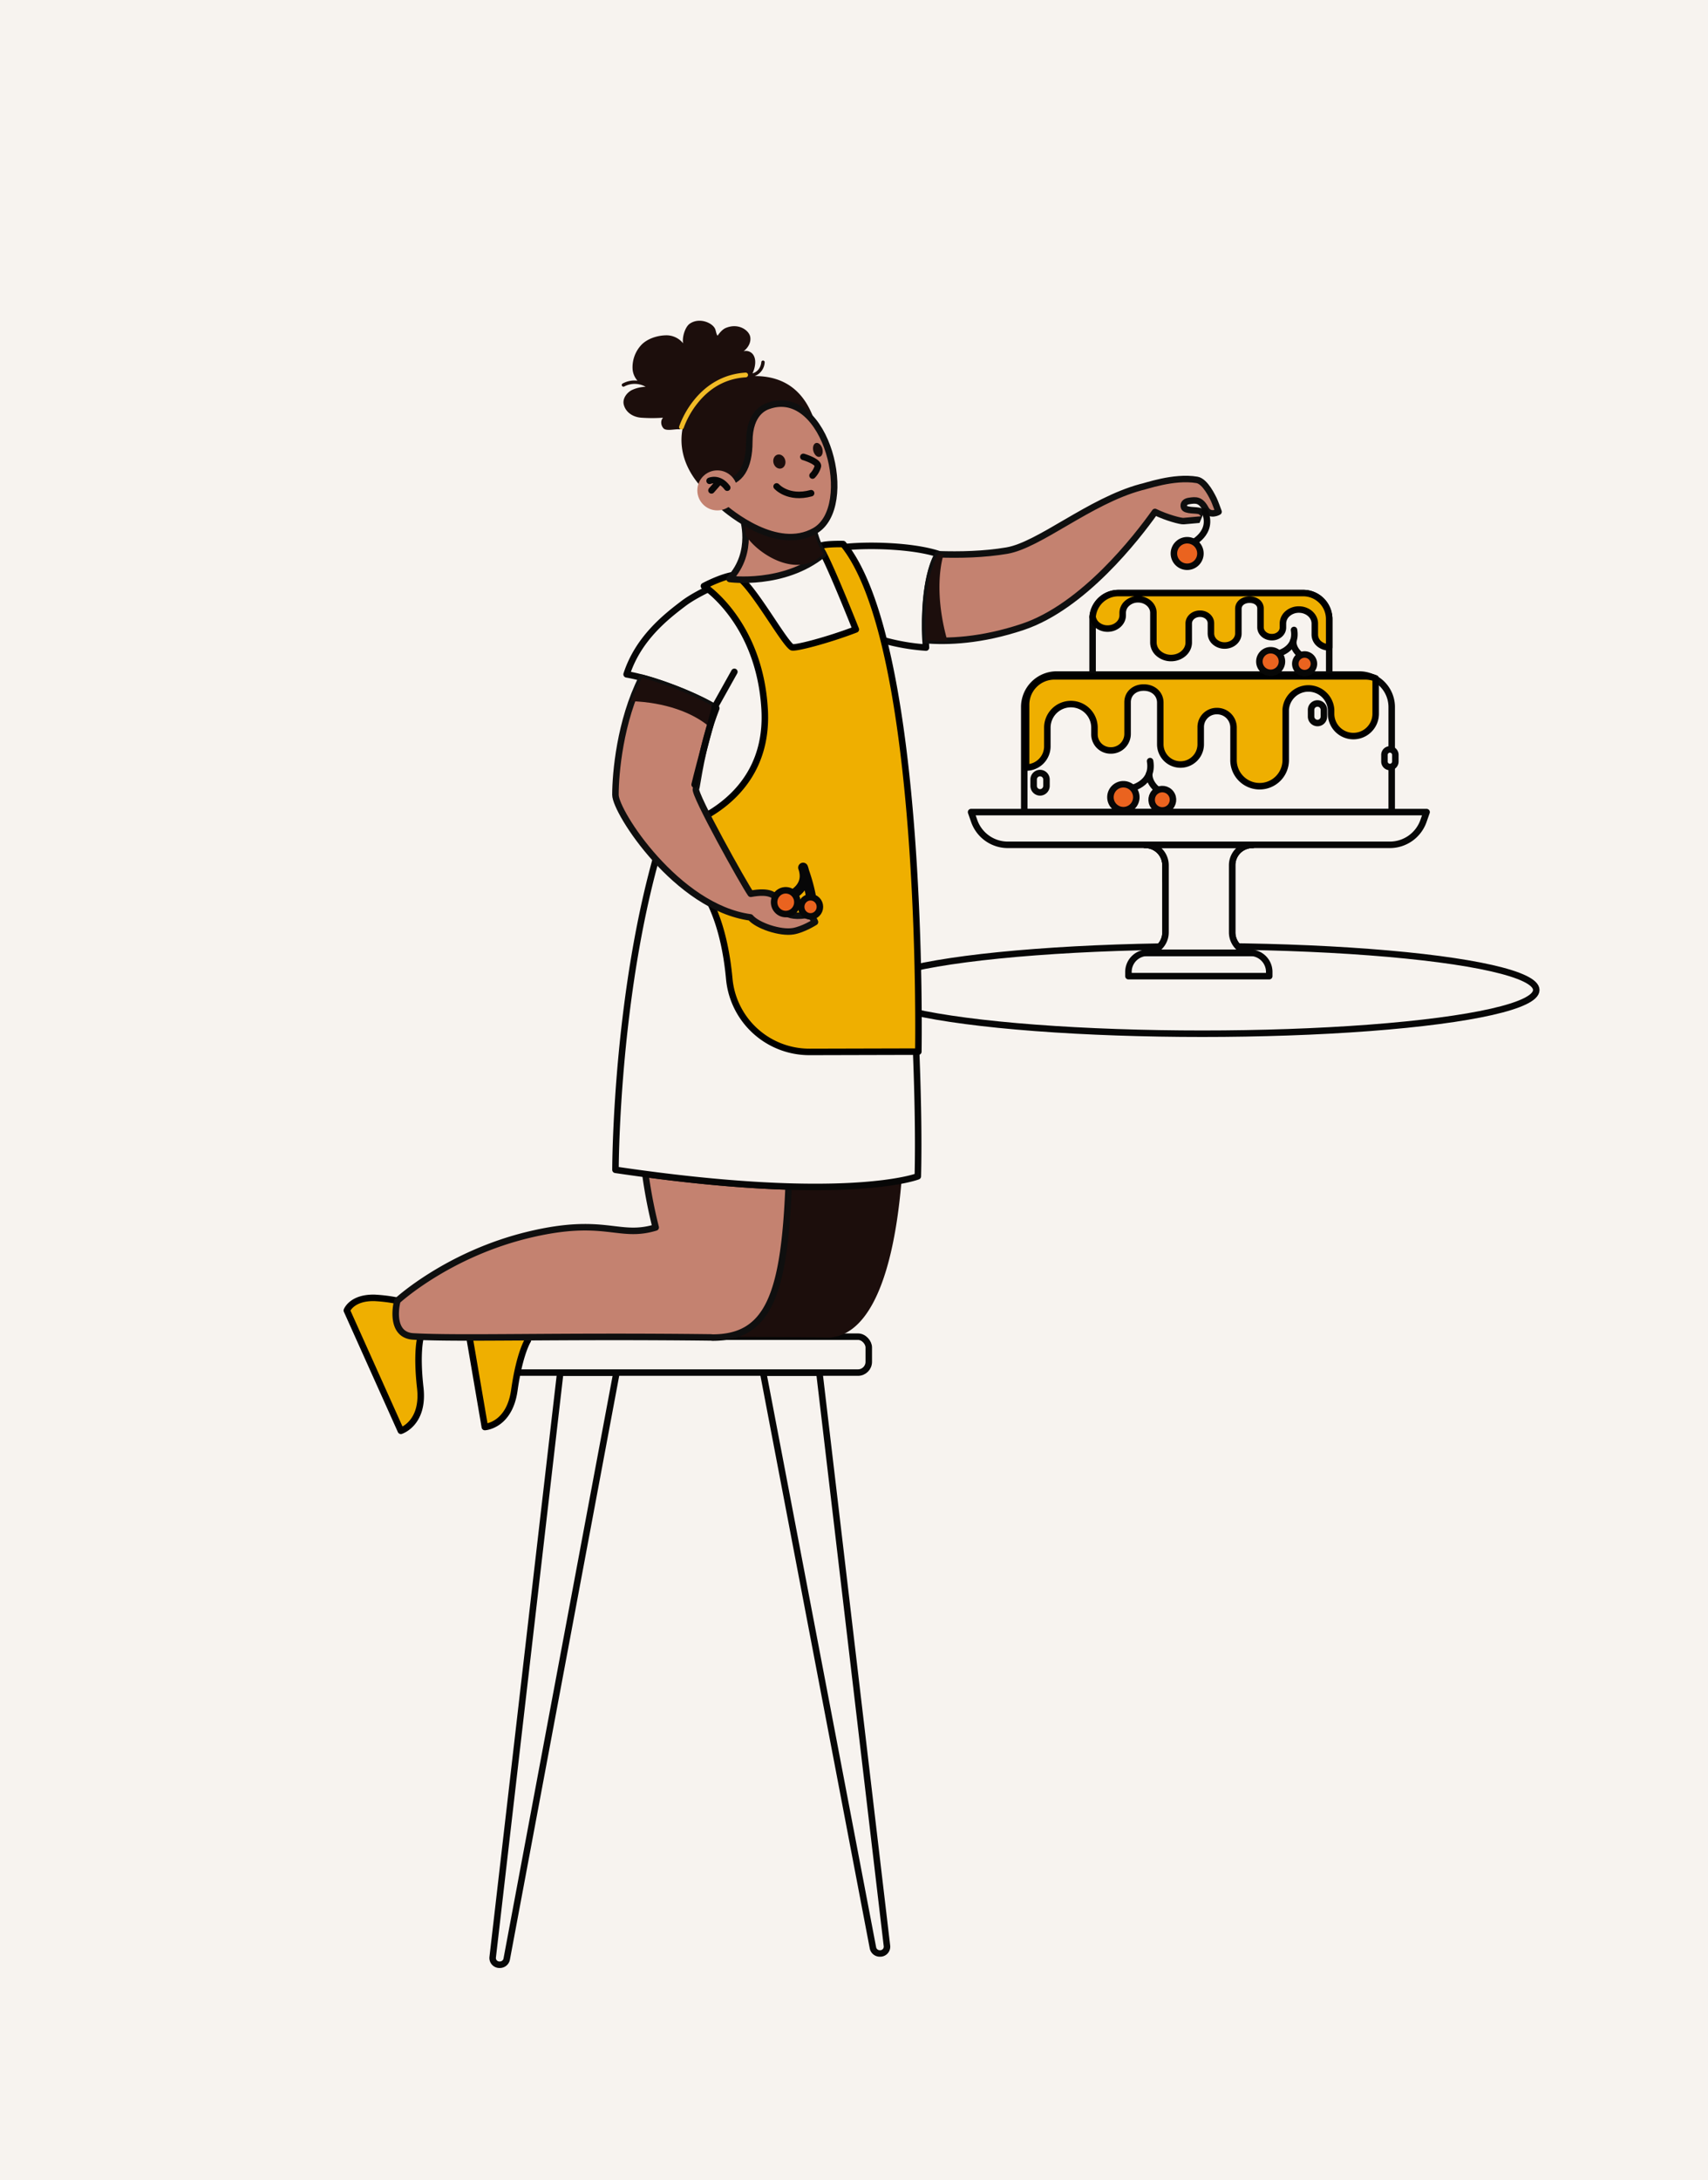 <svg xmlns="http://www.w3.org/2000/svg" viewBox="0 0 1051.1 1340.81"><defs><style>.cls-1,.cls-2{fill:#f7f3ef;}.cls-2,.cls-6,.cls-7{stroke:#070707;}.cls-2,.cls-3,.cls-5,.cls-6,.cls-7{stroke-linecap:round;stroke-linejoin:round;stroke-width:4px;}.cls-3{fill:#efaf00;stroke:#000;}.cls-4{fill:#1c0e0c;}.cls-5,.cls-9{fill:#c48270;}.cls-5{stroke:#0f0f0f;}.cls-6{fill:#ea631f;}.cls-7{fill:none;}.cls-8{fill:#f1bb26;}</style></defs><g id="Layer_2" data-name="Layer 2"><rect class="cls-1" x="-21.39" y="-46.66" width="7197.02" height="2279.9"/></g><g id="Chars"><ellipse class="cls-2" cx="739.91" cy="608.89" rx="205.51" ry="26.89"/><g id="GIRL"><g id="CHAIR"><path class="cls-2" d="M344.78,844.19l-41.6,359.74a4.16,4.16,0,0,0,4.33,4.46h0a4.29,4.29,0,0,0,4.28-3.27L379.4,844.19Z"/><path class="cls-2" d="M504.25,844.19l41.6,352.8a4.17,4.17,0,0,1-4.33,4.46h0a4.29,4.29,0,0,1-4.28-3.27l-67.61-354Z"/><rect class="cls-2" x="311.11" y="822.11" width="223.53" height="22.08" rx="6.61"/></g><g id="LEGS"><g id="RIGHT_LEG" data-name="RIGHT LEG"><path id="SHOES" class="cls-3" d="M316.35,799.66A97.33,97.33,0,0,0,303,794.39c-13.52-3.72-18.33,3.29-18.33,3.29l13.7,80s15.07-.77,18.16-22.62c3.22-22.81,8.29-30.65,8.29-30.65Z"/><path id="LEG" class="cls-4" d="M554.82,726C549,795.07,530.71,822.67,509,822.67a3.79,3.79,0,0,1-.81-.09c-139.34-1.65-203.66,3.71-205-6.21-1.11-7.88,43.08-45.14,93.33-57,46.37-11,50.18,2.86,76.78-7.23-1.77-7.28-3.33-15-4.62-23.06,5.88.32,11.43.56,16.68.72C521.74,730.85,543.51,728.18,554.82,726Z"/></g><g id="LEFT_LEG" data-name="LEFT LEG"><path id="SHOES-2" data-name="SHOES" class="cls-3" d="M244.59,800a97.71,97.71,0,0,0-14.22-1.77c-14-.23-16.92,7.77-16.92,7.77l33.24,74s14.41-4.52,11.94-26.44c-2.58-22.89.36-31.75.36-31.75Z"/><path id="LEG-2" data-name="LEG" class="cls-5" d="M485.3,729.76c-2.73,66.32-12.45,92.91-46.76,92.91a4,4,0,0,1-.82-.09c-94.06-1.12-153.93,1-183.34-.61-14.15-.76-10.81-18.85-9.79-22,0,0,31.18-28.79,81.41-40.69,46.37-11,54.61,2.62,77.51-4.34a296.4,296.4,0,0,1-6.36-32.92C433.16,726.86,462.18,729.06,485.3,729.76Z"/></g></g><path id="DRESS" class="cls-2" d="M420.56,371.22c-10.35,7.86-27.77,21.31-34.94,43.52,18.44,3.23,44.73,14.09,55,20.86,0,0-4.61,13.63-9.1,21.69-52.76,94.56-52.76,262.19-52.76,262.19,142.55,21.1,186.07,4,186.07,4,2.12-86.64-11.27-247.37-21.39-329.77a128.82,128.82,0,0,0,26.41,4.58c-2.69-43.77,7.6-57.58,7.6-57.58-16.71-5.32-43.25-5.64-56.38-4.33-8.19.36-16.88,1.39-16.88,1.39C499.55,338.35,440.27,356.24,420.56,371.22Z"/><path id="APRON" class="cls-3" d="M518.88,334.62c50.66,62.11,46.26,312.18,46.26,312.18l-66.86.17a49.5,49.5,0,0,1-49.48-44.84c-6.49-70.69-42.54-76.07-42.54-76.07l5.54-15.27s62.14-13,58.76-74.34c-3-54-37.37-76-37.37-76s10-5.38,17.85-6.71,30.37,40.47,36.25,44.32c1.52,1,21.61-4.13,39.38-10.93,0,0-18.49-46.59-22-49.77S518.88,334.62,518.88,334.62Z"/><g id="HANDS"><g id="RIGHT_HAND" data-name="RIGHT HAND"><path id="HAND" class="cls-5" d="M736.6,295.15c5.18.88,9.66,10.71,10.3,11.92s3,7.69,3,7.69-5.26,3.13-7.93-1.75c-3.15-5.78-5.92-5.57-10.33-4.88-1.83.29-3.77,1.41-3,3.83s7.89,1.53,9.8,2.45c2.92,1.41,3.14,4.91,3.14,4.91s-11.1,1-13.23,1.18c-1.64.15-10.34-2.09-17.58-5.63-11.29,15.88-44.13,58.21-81.32,70.67-25.8,8.65-46.59,9.28-59.91,8.16-1.6-37.22,6.49-51,7.69-52.81,13.48.46,28.36.12,42.35-2.24,20-3.37,51-30.45,82.47-39C704.71,299.24,722.21,292.72,736.6,295.15Z"/><g id="CHERRY"><path class="cls-2" d="M732.71,334.52s14.73-6.43,8.6-20.28"/><circle class="cls-6" cx="730.58" cy="340.42" r="8.16"/></g><path id="SHADOW" class="cls-4" d="M580.71,341s-7.09,19.76,2.29,53.08a121,121,0,0,1-13.41-.38c-1.6-37.21,6.49-51,7.69-52.8Z"/></g><g id="LEFT_HAND" data-name="LEFT HAND"><path id="HAND-2" data-name="HAND" class="cls-5" d="M501.54,567.1s-7.07,4.54-13.32,5.62c-8.12,1.4-22.32-3.48-26.42-8.49-45.09-6.1-83.06-64.75-83.06-75.4,0-13,2.75-45.38,16.27-72,16.68,4.41,36.85,13.08,45.8,18.77-9.26,23.51-11.6,47.41-12.53,49.55-1.42,3.27,29.73,59,33.72,64.56,11.89-2.19,15,1,16.42,3.92s2,11.43,17.26,9.23C499.84,562.28,501.54,567.1,501.54,567.1Z"/><path id="SHADOW-2" data-name="SHADOW" class="cls-4" d="M440.6,435.6c-1.48,3.66-3,7.33-4.61,10.94-9.73-8.07-26.26-14.6-47.88-15.31,2.19-4.85,4.51-9.68,6.9-14.39C412.08,421.35,432,429.92,440.6,435.6Z"/><g id="CHERRY-2" data-name="CHERRY"><path class="cls-2" d="M500.18,554.71a1.1,1.1,0,0,1-.9.46h0a1,1,0,0,1-1-1,.92.92,0,0,1,.1-.44,76.72,76.72,0,0,0-2.61-11.6c-2,7.08-9.72,10.09-9.82,10.12a1,1,0,0,1-.37.07,1,1,0,0,1-.36-2c.42-.16,8.91-3.47,8.91-11.54a12.49,12.49,0,0,0-.27-2.57l0-.09a1,1,0,0,1-.06-.33,16.16,16.16,0,0,0-.55-1.82,1,1,0,0,1,1.95-.71,19.3,19.3,0,0,1,.7,2.4,111.32,111.32,0,0,1,3.37,11.47C500.81,553.8,500.45,554.32,500.18,554.71Z"/><ellipse class="cls-6" cx="498.8" cy="557.73" rx="5.77" ry="5.89"/><ellipse class="cls-6" cx="483.54" cy="554.87" rx="7.16" ry="7.31"/></g><line class="cls-7" x1="439.77" y1="434.96" x2="451.93" y2="413.21"/></g></g><g id="HEAD"><g id="NECK"><path class="cls-5" d="M457,318s7.56,21.29-8,38.09c0,0,33.31,4.6,57.75-15.3,0,0-9.7-13.44-7.64-37.46Z"/><path class="cls-4" d="M506.84,340.78c-2,1.53-4.11,3.13-4.95,3.63-16.37,9.6-37.62-6.06-43-15.33A40.59,40.59,0,0,0,457,318l42.12-14.67C497.32,324.77,505,338.28,506.84,340.78Z"/></g><path id="HAIR" class="cls-4" d="M444.72,311C423.2,296,417.28,278.57,420,263.92a16.49,16.49,0,0,1-2.55.1c-2.47-.1-7.54,1.2-9.16-.6s-1.93-4.78-.24-6.51a95.79,95.79,0,0,1-13.34,0c-5.11-.35-9.6-3.22-10.83-8-.91-3.5,1.56-7.18,4.85-8.95a21.33,21.33,0,0,1,8.59-2.07,13.61,13.61,0,0,0-13.15-.18,1,1,0,0,1-1-1.83,15.1,15.1,0,0,1,9.12-1.76,12,12,0,0,1-3-7.15,20.12,20.12,0,0,1,5.74-15.2c3.68-3.55,9.43-5.4,14.65-5.54a13.16,13.16,0,0,1,10.69,4.9c-.69-4,1.36-10.12,4.05-12,6-4.22,14.36-.5,15.78,3.44.46,1.3.59,2.83,1.37,3.91,1.38-1.93,3.1-4,5.19-4.82,7.79-3.17,14.21,1.55,14.93,5.51.61,3.34-1.25,6.72-4.08,8.83a5.56,5.56,0,0,1,5.61,1.77c1.69,2.11,1.79,5,1.27,7.65a17.32,17.32,0,0,1-1.41,4.24c1.85-.56,4.92-2.19,5.44-7a1,1,0,1,1,2.06.23,9.58,9.58,0,0,1-6.09,8.4c18.07,0,31.17,9,37.35,29.43C509.72,287,444.72,311,444.72,311Z"/><path id="SCRUNCHY" class="cls-8" d="M419.36,264.14a1.41,1.41,0,0,1-.45-.07,1.45,1.45,0,0,1-.94-1.82,56,56,0,0,1,8.84-15.83c8.32-10.54,19.38-16.5,32-17.25a1.45,1.45,0,0,1,.17,2.9c-11.89.71-21.91,6.11-29.81,16.07a53.74,53.74,0,0,0-8.41,15A1.46,1.46,0,0,1,419.36,264.14Z"/><path id="HEAD-2" data-name="HEAD" class="cls-5" d="M461.12,271.69c0,15.85-5.71,25.14-16.67,25.49,0,0-11-3-12.15,3.92-1,6,8.73,9,11.67,9.72,4.9,4.32,34.2,28.78,57.36,15.74,25.83-14.53,7.12-89.1-28.17-77C471.14,250.26,461.16,253.36,461.12,271.69Z"/></g><path class="cls-7" d="M439.77,436s-9.64,35.29-12.3,46.56"/></g><circle class="cls-9" cx="441.45" cy="301.61" r="12.31"/><path class="cls-7" d="M436.68,295.74s5.79-2.64,10.86,4.21"/><line class="cls-7" x1="442.11" y1="296.73" x2="437.84" y2="301.61"/><ellipse class="cls-4" cx="479.62" cy="283.86" rx="3.71" ry="4.4" transform="translate(-57.65 135.7) rotate(-15.2)"/><ellipse class="cls-4" cx="503.31" cy="276.69" rx="2.85" ry="4.4" transform="translate(-54.94 141.66) rotate(-15.2)"/><path class="cls-7" d="M494.38,281s9.55,2.83,8.93,5.82a13.33,13.33,0,0,1-3.28,5.66"/><path class="cls-7" d="M477.92,299.17s7.05,8.05,21.24,4.17"/><g id="CAKE"><g id="CAKE-2" data-name="CAKE"><path class="cls-2" d="M650.32,414.86H836.45a20,20,0,0,1,20,20v64.6a0,0,0,0,1,0,0H630.32a0,0,0,0,1,0,0v-64.6A20,20,0,0,1,650.32,414.86Z"/><path class="cls-2" d="M818,380.71v34.15H672.38V380.71a16,16,0,0,1,16-15.95H802a15.94,15.94,0,0,1,15.89,14.58C818,379.79,818,380.25,818,380.71Z"/><path class="cls-3" d="M846.59,417.22V439a13.72,13.72,0,0,1-27.44,0v-2.57a14,14,0,0,0-27.93,0v30.67a16.06,16.06,0,1,1-32.11,0V447.45a10.1,10.1,0,0,0-10.1-10.1h-.3a9.79,9.79,0,0,0-9.79,9.79v10.63a12.44,12.44,0,0,1-24.88,0V432.18c0-5.56-4.5-9.3-10.06-9.3h-.31c-5.39,0-9.76,3.6-9.76,9v19.49a10.19,10.19,0,0,1-10.19,10.19h-.3a9.89,9.89,0,0,1-9.89-9.89v-4.13a14.5,14.5,0,1,0-29,0V459a13.06,13.06,0,0,1-13.07,13.06V433.43A17.41,17.41,0,0,1,648.88,416H840.21A17.36,17.36,0,0,1,846.59,417.22Z"/><path class="cls-2" d="M694.76,485.25s15.5-2.56,13-17.15"/><circle class="cls-6" cx="691.33" cy="490.32" r="7.97" transform="translate(173.19 1161.05) rotate(-87.66)"/><path class="cls-2" d="M714.12,487s-7.12-4.11-6.9-11.11"/><circle class="cls-6" cx="715.29" cy="491.94" r="6.57" transform="translate(-151.95 531.14) rotate(-37.11)"/><path class="cls-2" d="M855.34,471.74a3.35,3.35,0,0,1-3.35-3.35v-3.93a3.36,3.36,0,1,1,6.71,0v3.93A3.35,3.35,0,0,1,855.34,471.74Z"/><path class="cls-2" d="M810.78,444.69a4,4,0,0,1-3.95-3.95v-3.93a3.95,3.95,0,1,1,7.89,0v3.93A3.94,3.94,0,0,1,810.78,444.69Z"/><path class="cls-2" d="M640.05,487.35a4,4,0,0,1-3.95-4v-3.93a3.95,3.95,0,0,1,7.9,0v3.93A4,4,0,0,1,640.05,487.35Z"/><path class="cls-3" d="M672.38,379.34a7.83,7.83,0,0,0,2.66,4.87,10,10,0,0,0,6.57,2.39c5.13,0,9.29-3.66,9.29-8.17V376.9a7.81,7.81,0,0,1,2.77-5.87,10.05,10.05,0,0,1,6.68-2.44c5.22,0,9.45,3.72,9.45,8.31v18.26a9,9,0,0,0,3.18,6.76,11.7,11.7,0,0,0,7.69,2.8c6,0,10.87-4.28,10.87-9.56V383.47c0-3.33,3.06-6,6.83-6h.21c3.65,0,6.62,2.61,6.62,5.83v6.32a7,7,0,0,0,2.47,5.24,9,9,0,0,0,6,2.16c4.65,0,8.42-3.31,8.42-7.4V374.38c0-3.31,3.05-5.53,6.81-5.53h.21c3.65,0,6.6,2.14,6.6,5.35v11.6c0,3.35,3.09,6.07,6.9,6.07h.21c3.7,0,6.69-2.64,6.69-5.89v-2.46a8.13,8.13,0,0,1,2.87-6.1,10.52,10.52,0,0,1,6.94-2.53c5.42,0,9.81,3.87,9.81,8.63v6.85a7.35,7.35,0,0,0,2.59,5.5,9.51,9.51,0,0,0,6.26,2.27V380.71A16,16,0,0,0,802,364.76H688.27A15.94,15.94,0,0,0,672.38,379.34Z"/><path class="cls-2" d="M785,402.44s13.51-2.24,11.34-15"/><circle class="cls-6" cx="781.96" cy="406.86" r="6.95"/><path class="cls-2" d="M801.83,404s-6.21-3.58-6-9.69"/><path class="cls-6" d="M797.16,407.63a5.73,5.73,0,1,0,6.34-5.05A5.73,5.73,0,0,0,797.16,407.63Z"/></g><g id="STAND"><path class="cls-2" d="M706.22,586H769.3a11.78,11.78,0,0,1,11.78,11.78v2.6a0,0,0,0,1,0,0H694.44a0,0,0,0,1,0,0v-2.6A11.78,11.78,0,0,1,706.22,586Z"/><path class="cls-2" d="M704.69,586h0a12.57,12.57,0,0,0,12.56-12.56V532.16a12.56,12.56,0,0,0-12.56-12.56h66.14a12.56,12.56,0,0,0-12.56,12.56v41.28A12.57,12.57,0,0,0,770.83,586H704.69Z"/><path class="cls-2" d="M758.27,529.79c-.11-4.42,5.63-10.19,12.56-10.19H704.69a12.56,12.56,0,0,1,12.56,12.56v9.69Z"/><path class="cls-2" d="M704.69,586h0a12.57,12.57,0,0,0,12.56-12.56V532.16a12.56,12.56,0,0,0-12.56-12.56h66.14a12.56,12.56,0,0,0-12.56,12.56v41.28A12.57,12.57,0,0,0,770.83,586H704.69Z"/><path class="cls-2" d="M855.46,519.6H620.06a21.92,21.92,0,0,1-20.61-14.86l-1.85-5.27H877.92l-1.85,5.27A21.93,21.93,0,0,1,855.46,519.6Z"/></g></g></g></svg>